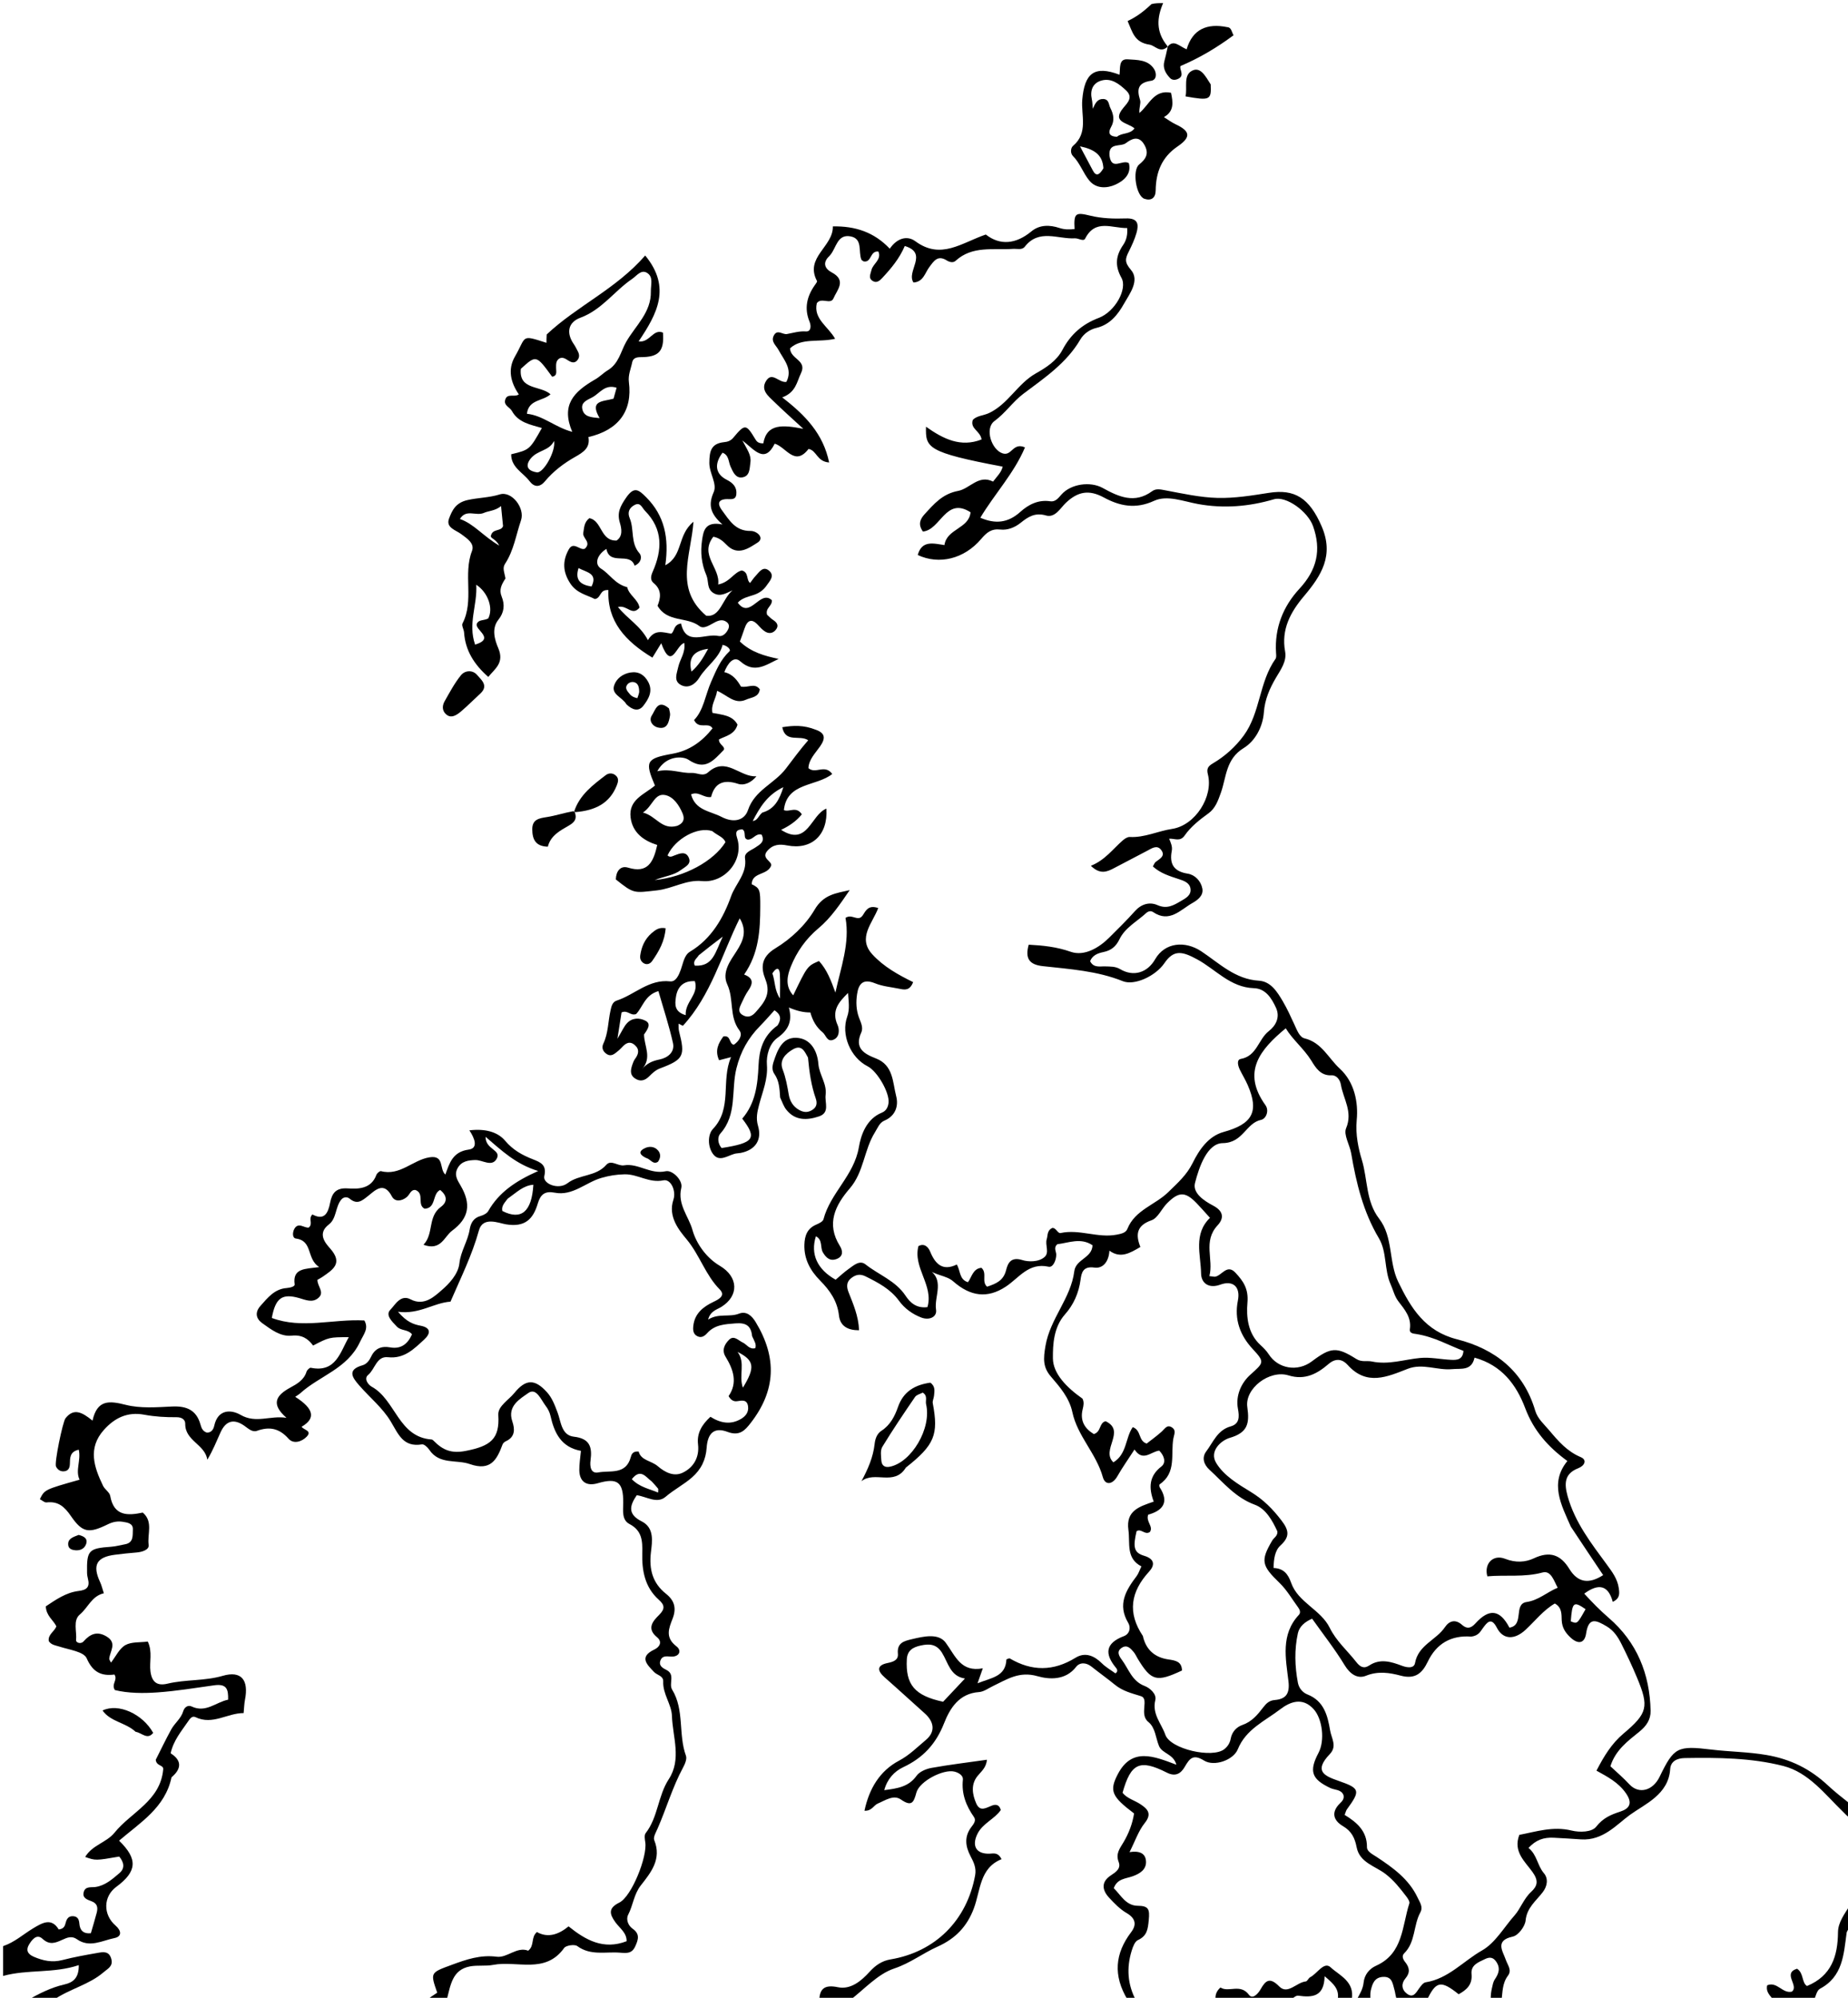 <svg version="1.1" id="Layer_1" xmlns="http://www.w3.org/2000/svg" xmlns:xlink="http://www.w3.org/1999/xlink" x="0px" y="0px"
	 width="100%" viewBox="0 0 592 640" enable-background="new 0 0 592 640" xml:space="preserve">
<path fill="#000000" opacity="1" stroke="none" 
	d="
M262.454,641 
	C262.498,637.144 264.078,635.711 268.401,636.612 
	C272.508,637.468 275.907,634.617 278.568,631.676 
	C280.469,629.574 282.552,628.164 285.266,627.709 
	C299.636,625.301 309.723,615.226 312.382,600.777 
	C312.823,598.38 311.905,596.544 310.908,594.64 
	C309.235,591.445 308.856,588.338 311.188,585.273 
	C311.896,584.341 312.798,583.231 312.014,582.109 
	C309.478,578.478 307.977,574.67 308.461,570.101 
	C308.594,568.838 307.19,567.896 305.747,567.544 
	C302.195,566.675 294.539,570.632 293.558,574.273 
	C292.708,577.427 292.071,578.888 288.589,576.478 
	C286.252,574.86 283.59,576.767 281.201,577.775 
	C279.851,578.344 279.311,580.197 276.927,580.087 
	C278.415,573.047 281.805,567.328 287.978,564.056 
	C291.34,562.275 293.835,559.707 296.589,557.413 
	C299.716,554.808 299.298,551.621 296.217,548.872 
	C291.951,545.067 287.757,541.181 283.459,537.415 
	C280.949,535.216 280.819,533.475 284.364,532.75 
	C286.252,532.364 287.821,531.777 287.636,529.793 
	C287.305,526.254 289.609,525.719 292.14,525.117 
	C295.945,524.212 300.666,523.126 302.958,526.253 
	C306.104,530.544 307.781,535.777 314.84,534.456 
	C314.367,535.8 313.895,537.144 313.154,539.252 
	C317.583,537.447 322.173,537.173 322.401,531.596 
	C322.858,531.452 323.277,531.17 323.465,531.281 
	C330.535,535.446 337.456,535.443 344.529,531.077 
	C347.597,529.183 350.488,530.373 352.988,532.853 
	C354.264,534.119 355.89,535.032 357.322,536.079 
	C358.258,535.479 357.857,534.725 357.527,534.328 
	C353.743,529.779 354.147,526.38 360.019,524.152 
	C361.974,523.41 362.271,521.316 361.428,519.907 
	C357.894,514 360.683,509.448 364.127,504.89 
	C364.711,504.117 365.004,503.124 365.64,501.8 
	C360.631,499.207 362.074,494.437 361.482,490.116 
	C360.637,483.942 364.954,482.65 369.594,481.051 
	C367.938,476.619 368.069,472.867 372.036,469.805 
	C373.588,468.607 373.064,466.46 371.366,464.718 
	C368.782,464.982 366.115,468.443 363.439,464.354 
	C361.314,467.64 359.494,470.199 357.951,472.915 
	C356.393,475.657 354.031,475.9 353.286,473.197 
	C351.202,465.642 345.152,460.063 343.521,452.373 
	C342.55,447.796 339.546,444.367 336.621,440.954 
	C334.037,437.939 334.222,435.196 334.922,431.126 
	C336.429,422.369 343.067,415.889 344.142,407.272 
	C344.634,403.321 349.818,403.111 349.987,398.928 
	C346.221,396.386 342.39,398.155 338.726,398.591 
	C337.407,399.708 338.377,400.875 338.366,401.965 
	C338.347,403.805 337.3,406.112 335.938,405.807 
	C329.52,404.367 326.474,409.362 322.214,412.176 
	C316.332,416.062 310.856,415.326 305.385,410.514 
	C303.045,408.456 299.484,408.691 296.903,406.31 
	C303.058,409.738 299.152,415.209 299.858,419.572 
	C300.233,421.883 297.712,423.084 295.111,422.075 
	C292.24,420.961 289.783,419.171 288.004,416.733 
	C285.227,412.928 281.306,410.895 277.267,408.887 
	C275.484,408 274.068,408.36 272.664,409.471 
	C271.084,410.722 271.176,412.305 271.838,413.986 
	C273.346,417.819 275.023,421.607 275.196,426.155 
	C271.671,426.186 269.14,424.874 268.757,421.423 
	C268.242,416.791 265.842,413.398 262.748,410.267 
	C259.594,407.076 257.546,403.407 257.683,398.749 
	C257.768,395.88 258.576,393.541 261.478,392.314 
	C262.358,391.941 263.606,391.334 263.797,390.603 
	C265.992,382.186 273.595,376.579 275.126,367.548 
	C275.793,363.614 277.527,358.447 282.532,356.429 
	C283.873,355.889 284.497,354.674 284.646,353.258 
	C284.987,350.027 281.031,343.163 277.946,341.598 
	C272.386,338.778 269.353,331.382 271.399,325.707 
	C272.278,323.272 271.836,320.772 271.668,318.1 
	C268.671,321.051 266.256,323.816 268.338,328.432 
	C268.884,329.644 269.116,332.358 266.818,333.145 
	C264.914,333.797 264.607,331.607 263.535,330.73 
	C261.513,329.076 260.329,326.994 259.593,324.343 
	C257.423,324.362 255.363,323.882 252.717,322.768 
	C253.933,327.262 252.473,330.043 249.023,332.503 
	C246.448,334.339 245.447,338.16 245.676,341.058 
	C246.046,345.732 244.268,349.704 243.18,353.903 
	C242.583,356.205 242.108,358.224 242.826,360.669 
	C244.167,365.234 241.93,368.438 237.271,369.348 
	C236.62,369.475 235.933,369.454 235.298,369.632 
	C232.985,370.279 230.389,372.342 228.432,369.72 
	C226.647,367.327 226.711,363.435 228.368,361.693 
	C234.727,355.008 230.88,346.273 234.191,338.658 
	C232.657,339.058 231.64,339.323 230.362,339.656 
	C228.907,336.469 230.182,334.157 231.724,332.034 
	C234.236,331.552 233.443,334.394 235.075,334.691 
	C236.738,333.568 238.007,331.598 236.879,330.113 
	C233.502,325.671 235.18,320.109 232.988,315.389 
	C231.159,311.451 233.964,307.782 235.932,304.752 
	C238.243,301.196 239.309,298.111 236.963,294.19 
	C231.177,305.86 227.761,318.867 218.757,328.623 
	C218.295,328.396 217.833,328.17 217.371,327.943 
	C217.416,328.751 217.329,329.592 217.526,330.36 
	C219.553,338.249 219.033,339.41 211.478,342.254 
	C209.967,342.823 208.976,343.806 207.916,344.852 
	C206.591,346.158 205.113,346.62 203.431,345.487 
	C201.645,344.284 202.039,342.65 202.591,341.018 
	C202.803,340.393 203.047,339.742 203.436,339.222 
	C204.575,337.699 204.948,336.184 203.361,334.8 
	C201.663,333.318 200.335,334.271 199.117,335.64 
	C198.677,336.135 198.156,336.564 197.64,336.984 
	C196.718,337.734 195.725,338.485 194.496,337.751 
	C193.205,336.98 192.614,335.739 193.278,334.338 
	C194.87,330.976 194.783,327.28 195.566,323.761 
	C195.864,322.421 196.133,321.008 197.576,320.538 
	C203.322,318.664 207.868,313.627 214.682,314.388 
	C216.526,314.594 217.486,312.334 218.117,310.583 
	C218.851,308.546 219.181,305.987 221.02,304.887 
	C227.933,300.755 231.719,294.059 234.21,287.095 
	C235.644,283.086 239.395,279.845 238.663,274.939 
	C238.388,273.091 240.557,272.452 241.924,271.538 
	C243.384,270.561 245.205,269.661 243.955,267.366 
	C242.022,266.906 241.328,268.983 239.569,268.971 
	C237.823,268.697 239.24,266.557 237.825,265.686 
	C236.204,265.783 235.397,266.192 236.123,268.417 
	C238.443,275.521 232.211,282.983 224.872,282.257 
	C219.822,281.758 215.422,284.69 210.469,285.237 
	C203.089,286.052 203.132,286.441 197.281,281.73 
	C197.332,279.175 198.714,277.194 201.21,277.959 
	C207.425,279.862 209.313,276.306 210.545,270.691 
	C206.414,269.403 202.643,266.911 202.01,261.887 
	C201.282,256.118 206.536,254.451 209.806,251.654 
	C206.511,243.912 206.962,242.99 215.426,241.467 
	C220.829,240.494 224.869,237.597 228.258,233.333 
	C226.978,231.133 223.888,233.865 222.341,230.673 
	C225.407,227.543 225.931,222.691 227.809,218.42 
	C229.433,214.728 230.764,211.388 233.713,208.612 
	C234.168,208.184 233.096,206.873 231.485,206.583 
	C230.369,210.952 226.303,213.329 224.017,217.11 
	C222.811,219.105 220.537,220.765 218.09,219.414 
	C215.723,218.107 216.805,215.819 217.286,213.621 
	C217.813,211.214 219.648,209.075 219.207,205.991 
	C216.571,206.592 215.186,215.146 211.825,206.072 
	C210.645,207.991 209.866,209.258 208.993,210.676 
	C200.269,205.383 194.484,199.029 194.898,189.033 
	C191.978,188.811 192.689,191.552 190.57,191.909 
	C188.057,190.618 184.799,190.09 182.73,186.974 
	C180.275,183.276 180.117,179.723 182.216,175.991 
	C183.732,173.295 185.787,176.476 187.356,175.779 
	C189.579,173.704 186.536,172.452 186.853,170.705 
	C187.149,169.081 187.055,167.355 188.787,166.002 
	C192.912,166.753 192.3,173.402 197.532,173.158 
	C199.57,171.789 199.14,169.36 198.579,167.492 
	C197.596,164.219 198.704,162.169 200.557,159.462 
	C203.167,155.649 204.609,156.908 207.007,159.303 
	C212.896,165.186 214.362,172.389 213.131,181.08 
	C218.909,178.031 216.867,171.446 222.154,167.152 
	C221.344,178.125 215.972,188.509 226.218,197.246 
	C230.758,197.89 231.361,191.871 234.665,189.131 
	C232.68,189.956 230.797,191.32 228.597,190.01 
	C226.333,188.662 227.09,186.153 226.285,184.281 
	C224.704,180.604 224.334,176.912 224.901,173.064 
	C225.349,170.026 225.862,166.921 231.444,168.015 
	C227.411,164.481 226.876,161.664 228.631,157.654 
	C229.811,154.956 227.215,151.657 227.235,148.279 
	C227.259,144.487 227.821,142.082 231.956,141.653 
	C233.112,141.534 234.066,141.239 234.94,140.19 
	C238.649,135.735 239.016,135.804 241.944,140.666 
	C242.388,141.403 242.847,142.061 244.524,142.039 
	C245.622,135.602 250.83,136.119 257.335,137.374 
	C253.28,133.63 250.581,131.245 248.011,128.729 
	C246.147,126.903 243.554,124.97 245.438,121.993 
	C247.371,118.938 249.503,122.704 251.91,122.342 
	C254.034,118.24 251.095,115.282 249.385,112.082 
	C248.626,110.663 246.951,109.518 247.819,107.631 
	C248.902,105.275 250.69,107.259 252.078,107.012 
	C254.107,106.651 255.98,106.028 258.173,106.179 
	C259.82,106.293 259.899,104.43 259.34,103.075 
	C257.575,98.794 258.473,94.941 261.052,91.306 
	C261.338,90.903 261.848,90.264 261.718,90.018 
	C257.702,82.422 266.98,79.041 266.797,72.525 
	C273.988,72.396 279.996,74.355 285.034,79.675 
	C287.269,76.383 290.53,75.297 293.224,77.281 
	C301.406,83.307 307.963,77.815 315.801,75.13 
	C320.318,78.677 325.398,78.27 330.413,74.123 
	C333.065,71.929 336.307,72.025 339.363,73.029 
	C341.047,73.582 342.592,73.56 344.238,73.376 
	C343.948,68.166 344.575,67.953 349.347,69.111 
	C352.974,69.991 356.876,70.113 360.634,69.976 
	C364.562,69.833 364.873,71.831 364.062,74.655 
	C363.471,76.713 362.548,78.697 361.589,80.622 
	C360.508,82.79 360.132,83.955 362.279,86.443 
	C365.209,89.839 361.873,94.103 360.032,97.363 
	C358.14,100.713 355.615,104.01 351.26,105.038 
	C349.158,105.534 347.199,106.854 346.078,108.766 
	C341.642,116.336 334.628,121.046 327.827,126.154 
	C324.501,128.651 322.115,132.285 318.579,134.879 
	C315.318,137.273 317.657,144.209 321.277,145.27 
	C324.17,146.118 324.48,141.636 328.348,143.328 
	C324.852,151.629 318.594,158.252 314.043,165.861 
	C318.84,167.936 322.908,167.545 326.859,163.985 
	C329.418,161.678 332.59,160.001 336.432,160.589 
	C338.086,160.842 338.99,159.602 340.045,158.412 
	C343.052,155.018 349.246,154.115 353.243,156.324 
	C358.368,159.156 363.466,161.461 369.057,157.376 
	C370.359,156.424 371.767,156.788 373.324,157.079 
	C378.862,158.113 384.445,159.371 390.036,159.51 
	C395.497,159.647 401.025,158.747 406.458,157.89 
	C414.727,156.584 419.433,159.496 423.37,168.569 
	C427.429,177.922 423.296,184.381 417.7,191.012 
	C413.451,196.046 410.368,201.612 411.684,208.735 
	C412.257,211.837 410.292,214.504 408.784,217.058 
	C406.724,220.547 405.178,224.083 404.872,228.232 
	C404.524,232.955 402.023,237.438 398.409,239.644 
	C392.655,243.156 392.879,248.945 391.117,253.919 
	C390.19,256.537 389.302,258.985 387.141,260.55 
	C384.283,262.621 381.504,264.786 379.51,267.647 
	C378.037,269.761 376.296,268.57 374.536,268.68 
	C375.067,270.01 375.632,271.203 375.374,272.567 
	C374.582,276.745 375.95,279.166 380.489,279.884 
	C382.796,280.249 384.68,282.2 385.161,284.615 
	C385.622,286.926 383.611,288.366 381.981,289.288 
	C378.139,291.462 374.641,295.748 369.411,292.2 
	C368.629,291.67 367.785,291.935 367.124,292.543 
	C364.195,295.232 360.414,297.189 358.635,300.868 
	C357.477,303.261 355.941,304.479 353.497,304.994 
	C351.706,305.372 349.989,305.976 349.216,307.914 
	C350.312,310.142 352.328,309.53 354.064,309.594 
	C355.715,309.655 357.275,309.548 358.861,310.486 
	C363.104,312.995 367.545,311.642 370.038,307.314 
	C373.203,301.821 379.687,301.353 384.809,304.746 
	C390.52,308.529 395.656,313.728 403.295,314.177 
	C407.068,314.399 409.141,317.718 410.924,320.736 
	C412.359,323.165 413.519,325.763 414.707,328.329 
	C415.491,330.021 416.306,332.264 417.896,332.643 
	C423.422,333.959 425.549,339.007 429.175,342.322 
	C433.915,346.658 435.168,353.16 434.618,358.852 
	C434.174,363.455 435.193,368.058 436.257,371.549 
	C438.154,377.771 437.511,384.848 441.786,390.39 
	C446.354,396.31 444.791,404.163 447.901,410.607 
	C451.975,419.051 456.509,426.461 466.746,429.051 
	C478.883,432.123 488.059,439.22 491.806,451.933 
	C492.561,454.496 494.613,456.23 496.32,458.258 
	C499.263,461.754 502.013,464.953 506.392,466.804 
	C508.462,467.678 507.684,469.536 505.597,470.351 
	C501.159,472.083 501.045,475.216 502.181,479.305 
	C504.527,487.744 509.759,494.426 514.778,501.272 
	C516.458,503.563 518.144,505.795 518.565,508.756 
	C518.814,510.511 518.985,512.049 516.645,513.161 
	C515.174,507.695 512.004,507.217 507.504,510.535 
	C510.009,513.26 512.523,515.856 515.382,518.321 
	C524.377,526.074 528.519,536.277 528.762,548.069 
	C528.82,550.88 527.412,552.95 525.14,554.78 
	C521.429,557.77 517.48,560.704 515.888,565.836 
	C517.954,567.743 520.056,569.583 521.969,571.627 
	C525.049,574.919 529.507,573.626 531.645,569.215 
	C536.269,559.675 537.341,559.178 548.282,560.493 
	C554.117,561.193 559.964,561.215 565.848,562.217 
	C573.657,563.548 579.943,566.722 585.548,571.951 
	C587.731,573.987 590.088,575.837 592.683,577.886 
	C593,579.389 593,580.778 592.713,582.411 
	C591.762,581.916 591.14,581.134 590.427,580.444 
	C584.587,574.784 579.397,567.805 571.235,565.728 
	C560.979,563.118 550.303,563.031 539.703,563.206 
	C537.171,563.249 535.194,564.269 535.036,566.737 
	C534.517,574.874 526.978,577.917 522.192,581.371 
	C517.959,584.426 513.547,589.746 506.449,589.256 
	C503.651,589.062 500.621,588.872 497.72,588.728 
	C494.505,588.569 492.03,589.417 489.65,591.997 
	C492.393,594.185 492.474,597.623 494.576,600.084 
	C496.077,601.843 495.665,604.255 494.241,606.132 
	C492.086,608.971 489.126,611.087 488.717,615.258 
	C488.532,617.153 486.361,620.019 484.649,620.387 
	C478.762,621.649 481.42,625.034 482.378,627.835 
	C482.967,629.555 484.409,631.137 483.073,632.911 
	C481.221,635.37 481.351,638.221 481,641 
	C479.933,641 478.867,641 477.557,640.657 
	C477.516,639.183 477.671,638.042 477.934,636.926 
	C478.159,635.976 478.314,634.924 478.838,634.145 
	C480.143,632.207 480.776,630.449 479.192,628.273 
	C478.105,626.781 476.837,627.053 475.697,627.609 
	C473.67,628.598 471.121,629.444 471.402,632.396 
	C471.728,635.823 469.793,637.48 467.277,638.87 
	C461.531,634.262 459.967,634.617 457,641 
	C453.969,641 450.939,641 447.512,640.691 
	C446.996,639.428 447.006,638.434 446.728,637.529 
	C446.135,635.591 446.08,633.114 442.998,633.311 
	C440.255,633.486 439.626,635.571 439.126,637.649 
	C438.869,638.714 439.029,639.88 439,641 
	C437.611,641 436.222,641 434.557,640.68 
	C435.589,638.832 436.599,637.262 436.831,635.103 
	C437.092,632.682 438.571,630.739 440.835,629.724 
	C449.555,625.817 449.117,617.036 451.478,609.769 
	C451.666,609.188 451.002,608.19 450.515,607.554 
	C448.509,604.936 446.549,602.404 443.805,600.304 
	C440.513,597.786 435.542,596.697 434.594,591.782 
	C434.024,588.829 432.981,586.641 430.239,585.029 
	C427.144,583.209 426.313,580.581 429.27,577.694 
	C429.988,576.993 430.689,576.251 430.374,575.041 
	C429.605,573.204 427.615,573.484 426.18,572.808 
	C420.152,569.969 419.264,567.425 422.391,561.516 
	C424.471,557.585 423.645,550.617 420.797,547.509 
	C417.199,543.583 413.226,545.2 410.115,547.583 
	C405.194,551.352 399.121,553.957 396.517,560.398 
	C395.116,563.863 388.962,566.042 385.686,563.993 
	C382.249,561.845 381.1,563.306 379.557,565.973 
	C378.319,568.115 376.626,569.307 373.773,567.862 
	C365.106,563.472 362.267,564.833 359.6,574.337 
	C361.089,576.188 363.463,576.736 365.359,578.009 
	C367.544,579.476 369.157,580.977 366.723,584.01 
	C364.703,586.528 363.632,589.809 361.845,593.336 
	C364.726,592.884 366.896,593.509 367.111,596.16 
	C367.337,598.937 365.081,600.266 362.877,601.06 
	C360.601,601.88 357.898,601.8 356.793,604.893 
	C359.102,607.154 360.67,610.498 364.488,610.527 
	C367.967,610.554 368.34,611.648 368,615.105 
	C367.701,618.153 367.457,620.148 364.511,621.531 
	C363.54,621.987 362.934,623.634 362.552,624.859 
	C360.819,630.413 361.179,635.83 364,641 
	C363.25,641 362.5,641 361.234,640.652 
	C356.498,632.827 357.193,625.789 362.362,618.979 
	C364.147,616.627 363.838,614.552 360.908,612.857 
	C358.79,611.632 356.984,609.755 355.294,607.932 
	C353.016,605.475 352.712,602.863 355.857,600.796 
	C357.487,599.724 359.173,598.593 358.361,596.494 
	C357.333,593.837 358.702,592.212 359.917,590.165 
	C361.596,587.336 362.791,584.208 363.295,580.95 
	C356.131,575.535 355.275,573.731 358.105,568.331 
	C362.63,559.699 369.638,562.619 376.849,565.34 
	C375.882,561.789 372.309,561.844 371.272,559.315 
	C370.207,556.717 370.125,553.457 367.876,551.645 
	C364.808,549.175 368.263,544.229 365.478,543.367 
	C362.479,542.438 359.637,541.747 357.167,539.724 
	C354.724,537.724 352.142,535.894 349.672,533.924 
	C347.948,532.549 345.907,532.468 344.718,534.003 
	C341.3,538.415 336.044,538.031 332.324,536.969 
	C326.498,535.306 322.617,537.985 318.161,540.104 
	C316.666,540.815 315.179,541.958 313.63,542.065 
	C307.211,542.506 304.303,547.294 302.422,552.076 
	C299.812,558.71 295.679,563.155 289.344,566.131 
	C286.458,567.487 284.222,569.938 283.264,573.491 
	C287.478,572.943 291.081,572.433 293.604,568.893 
	C294.547,567.57 296.643,566.675 298.354,566.366 
	C304.141,565.32 309.991,564.624 316.156,563.745 
	C315.919,566.394 314.283,567.512 313.088,569.029 
	C310.979,571.707 311.461,574.857 312.746,577.771 
	C313.977,580.565 315.939,579.108 317.784,578.421 
	C318.941,577.99 320.109,578.037 320.601,579.848 
	C318.62,582.757 314.796,584.085 313.115,587.505 
	C311.212,591.377 312.743,593.981 317.002,593.834 
	C318.277,593.79 319.693,593.294 320.839,595.603 
	C313.78,598.43 314.138,605.6 311.946,611.42 
	C309.775,617.183 306.064,621.061 300.31,623.635 
	C295.621,625.733 291.618,628.898 286.447,630.625 
	C281.076,632.42 276.771,637.408 272,641 
	C268.969,641 265.939,641 262.454,641 
M261.344,233.784 
	C264.447,234.883 264.459,236.587 262.71,239.104 
	C261.188,241.295 259.082,243.318 258.976,246.082 
	C261.336,248.106 264.181,244.667 266.608,247.948 
	C261.538,252.008 252.048,250.586 251.117,259.523 
	C252.862,260.286 255.059,258.128 256.867,260.876 
	C255.131,263.027 252.906,264.578 250.222,265.846 
	C258.791,271.356 259.728,260.973 264.73,259.054 
	C265.292,267.521 259.988,272.362 252.167,270.838 
	C249.74,270.365 247.67,270.464 245.839,272.54 
	C243.723,274.941 247.265,275.825 247.059,277.258 
	C245.876,280.524 240.9,279.293 240.807,283.272 
	C243.446,284.525 243.571,285.109 243.548,290.475 
	C243.515,297.96 243.136,305.341 238.384,312.202 
	C241.627,313.415 241.125,315.278 239.66,317.4 
	C238.815,318.624 238.178,320.004 237.551,321.363 
	C236.926,322.718 236.113,324.198 238.025,325.248 
	C239.603,326.113 240.911,325.564 242.018,324.315 
	C244.69,321.298 247.117,318.54 245.199,313.758 
	C243.758,310.164 243.636,306.672 248.415,303.78 
	C253.344,300.797 258.072,296.361 260.953,291.43 
	C263.809,286.54 267.776,286.17 272.201,285.154 
	C269.195,289.545 266.218,294.013 262.267,297.315 
	C258.13,300.772 255.235,304.929 253.342,309.638 
	C252.284,312.269 251.321,315.835 254.104,318.861 
	C258.625,309.481 258.625,309.481 262.358,307.866 
	C264.961,310.685 266.234,314.189 267.621,317.98 
	C269.363,309.879 272.302,302.121 270.858,294.049 
	C272.997,292.584 274.871,295.515 276.405,293.194 
	C277.324,291.803 278.126,289.775 281.331,290.901 
	C279.57,295.674 274.615,300.424 279.424,305.707 
	C283.052,309.692 287.793,312.308 292.516,314.628 
	C291.429,317.471 289.737,317.092 288.09,316.754 
	C285.488,316.219 282.752,315.994 280.327,315.01 
	C276.5,313.458 275.058,315.084 274.553,318.524 
	C274.187,321.017 274.262,323.462 275.141,325.907 
	C275.691,327.435 276.639,329.134 275.911,330.744 
	C273.623,335.802 276.779,337.594 280.634,339.089 
	C286.213,341.253 285.948,346.768 287.094,351.193 
	C287.881,354.232 286.92,357.474 283.315,359 
	C281.721,359.674 281.187,361.305 280.296,362.725 
	C276.763,368.355 276.757,375.455 272.233,380.705 
	C267.611,386.069 264.564,392.003 269.054,399.156 
	C269.964,400.607 270.238,402.474 268.039,403.314 
	C265.921,404.123 264.648,402.98 263.601,401.194 
	C262.685,399.632 263.617,397.197 261.371,396.052 
	C259.541,401.81 261.844,406.698 267.697,409.964 
	C269.087,408.799 270.408,407.534 271.887,406.495 
	C273.488,405.371 275.376,403.565 277.278,405.068 
	C281.526,408.426 286.904,410.283 290.096,415.1 
	C291.513,417.238 293.53,419.207 297.103,418.742 
	C299.152,411.788 292.419,406.138 294.21,399.209 
	C296.056,398.164 297.361,399.456 297.981,400.975 
	C299.645,405.049 302.039,407.274 306.501,405.095 
	C307.752,407.171 307.233,409.874 310.079,410.768 
	C311.304,409.137 311.653,406.401 314.394,406.148 
	C316.352,407.84 314.314,410.589 316.213,412.2 
	C319.065,411.25 321.441,410.289 322.291,406.93 
	C322.858,404.685 323.789,402.493 327.583,403.697 
	C329.253,404.226 332.664,404.42 334.617,402.692 
	C336.265,401.234 334.72,398.859 335.32,396.959 
	C335.704,395.744 335.349,394.215 337.093,393.391 
	C338.274,393.234 338.858,395.207 339.726,395.015 
	C345.795,393.673 351.7,396.704 357.721,395.533 
	C359.041,395.276 360.638,394.987 361.138,393.721 
	C363.552,387.61 370.063,386.021 374.281,381.875 
	C377.25,378.957 380.142,376.456 382.051,372.591 
	C384.171,368.299 387.123,363.967 391.975,362.633 
	C401.154,360.108 403.442,356.199 399.7,347.605 
	C398.972,345.933 398.009,344.365 397.199,342.727 
	C396.588,341.489 396.049,339.491 397.482,339.235 
	C402.656,338.312 403.092,332.938 406.446,330.334 
	C408.716,328.573 410.148,325.867 408.753,322.833 
	C407.345,319.77 405.424,316.684 401.678,316.569 
	C394.125,316.337 389.435,310.55 383.51,307.34 
	C378.821,304.799 376.06,304.088 373.028,308.534 
	C370.168,312.729 363.405,315.82 359.694,314.327 
	C351.454,311.013 342.707,310.47 334.057,309.51 
	C329.807,309.037 328.287,307.144 329.544,302.639 
	C334.111,302.88 338.489,303.323 342.995,304.907 
	C347.454,306.474 352.212,303.481 355.297,300.408 
	C358.074,297.642 360.94,294.831 363.583,291.873 
	C365.619,289.594 368.269,288.845 370.809,289.968 
	C373.821,291.299 375.976,290.021 378.25,288.684 
	C379.794,287.775 381.726,286.819 381.354,284.61 
	C381.043,282.761 379.244,282.159 377.645,281.633 
	C374.702,280.665 371.726,279.785 369.318,277.566 
	C369.69,276.945 369.847,276.417 370.2,276.14 
	C371.486,275.13 373.473,274.246 371.97,272.28 
	C370.638,270.535 368.948,271.794 367.485,272.556 
	C363.945,274.4 360.409,276.254 356.877,278.114 
	C354.661,279.281 352.461,280.275 349.458,277.363 
	C354.016,275.535 356.502,271.97 359.716,269.188 
	C360.321,268.664 361.202,268.092 361.924,268.132 
	C366.654,268.39 370.903,266.234 375.458,265.548 
	C382.915,264.427 388.755,255.15 386.939,248.061 
	C386.476,246.256 386.973,245.474 388.565,244.539 
	C392.437,242.263 395.824,239.193 398.436,235.622 
	C403.776,228.321 403.327,218.497 408.604,211.07 
	C408.933,210.608 408.817,209.768 408.775,209.113 
	C408.269,201.167 411.041,194.253 416.284,188.591 
	C421.83,182.601 423.367,176.259 420.637,168.57 
	C418.953,163.828 412.003,158.802 408.12,159.942 
	C400.136,162.287 392.067,162.973 383.786,161.47 
	C379.121,160.624 373.903,158.511 369.713,160.442 
	C363.698,163.213 358.621,162.082 353.577,159.355 
	C348.859,156.805 345.307,157.444 341.48,161.054 
	C339.694,162.737 338.022,165.982 335.086,165.136 
	C331.578,164.125 329.375,165.549 326.977,167.475 
	C325.103,168.981 322.791,169.909 320.471,169.646 
	C317.567,169.317 316.08,170.587 314.314,172.663 
	C308.853,179.084 300.846,181.004 293.998,177.802 
	C295.314,172.997 298.997,174.088 302.552,174.622 
	C303.262,169.368 310.42,169.389 310.91,164.113 
	C302.95,158.993 301.341,169.764 295.66,170.284 
	C294.031,168.028 294.734,166.321 296.211,164.712 
	C299.221,161.433 301.895,158.211 306.954,157.258 
	C310.69,156.555 313.494,151.924 318.124,154.284 
	C319.399,152.602 320.765,151.358 321.211,149.493 
	C296.761,144.884 296.508,143.397 296.639,136.702 
	C302.153,140.608 307.745,143.417 314.444,140.784 
	C314.044,137.998 310.688,137.402 311.636,134.506 
	C312.955,133.14 315.107,133.145 316.845,132.319 
	C323.009,129.392 325.979,122.925 331.814,119.628 
	C335.068,117.79 338.477,115.633 340.339,112.104 
	C342.945,107.165 346.663,103.856 351.998,101.835 
	C357.178,99.873 361.249,92.6 359.254,89.006 
	C357.046,85.03 357.45,81.887 359.849,78.397 
	C360.855,76.934 361.265,75.085 361.084,73.055 
	C356.296,73.169 350.888,70.005 347.62,76.452 
	C347.106,77.465 345.436,76.281 344.333,76.347 
	C338.905,76.67 332.845,73.199 328.288,79.033 
	C327.387,80.186 325.809,79.64 324.496,79.731 
	C318.204,80.166 311.501,78.625 306.114,83.563 
	C305.317,84.293 304.116,83.951 303.273,83.423 
	C300.376,81.608 299.159,83.625 297.692,85.578 
	C296.31,87.417 295.815,90.305 292.636,90.505 
	C290.191,86.928 297.567,81.154 289.841,78.806 
	C288.125,82.838 285.48,85.986 282.669,89.003 
	C281.868,89.863 280.9,90.781 279.633,90.049 
	C278.065,89.145 278.872,87.811 279.166,86.517 
	C279.629,84.476 282.494,83.208 281.394,80.588 
	C278.603,80.259 279.284,84.275 276.633,83.732 
	C276.421,83.562 276.04,83.41 275.933,83.147 
	C274.891,80.579 276.48,76.45 272.421,75.72 
	C268.208,74.962 267.919,79.393 266.004,81.649 
	C265.896,81.776 265.803,81.919 265.682,82.031 
	C263.401,84.143 264.209,86.093 266.439,87.265 
	C271.319,89.831 268.116,92.942 266.992,95.597 
	C266.102,97.701 263.072,95.145 261.662,97.126 
	C260.519,102.157 265.291,104.561 267.526,108.533 
	C262.167,109.763 256.821,108.137 253.081,111.593 
	C253.234,115.14 258.622,115.355 256.587,119.569 
	C255.246,122.349 254.973,125.684 250.579,127.312 
	C257.975,133.005 263.727,138.972 265.61,148.158 
	C261.636,147.873 261.669,144.286 259.016,143.823 
	C254.572,149.586 251.836,143.213 248.177,142.134 
	C244.917,148.704 241.7,144.099 237.809,141.091 
	C239.344,144.034 240.72,145.756 240.391,148.133 
	C240.115,150.122 240.251,152.52 237.808,152.928 
	C235.657,153.288 234.811,151.177 234.046,149.516 
	C233.319,147.938 233.556,145.814 231.456,145.025 
	C228.727,148.661 229.135,151.863 232.866,153.732 
	C234.952,154.777 236.114,156.213 235.881,158.352 
	C235.649,160.476 233.795,159.758 232.337,159.916 
	C229.666,160.206 230.089,161.872 231.264,163.451 
	C233.615,166.61 235.551,170.165 240.465,170.095 
	C242.473,170.067 245.063,172.341 242.649,173.848 
	C240.075,175.456 236.386,178.309 232.804,174.585 
	C231.688,173.424 230.413,172.28 228.508,171.947 
	C223.948,177.842 230.813,181.88 230.062,187.241 
	C233.851,186.518 235.137,183.272 237.636,182.757 
	C239.965,183.35 238.963,185.743 240.291,186.763 
	C240.957,185.893 241.409,185.187 241.975,184.589 
	C243.188,183.307 244.433,181.15 246.416,182.87 
	C248.288,184.495 246.5,186.235 245.514,187.662 
	C244.567,189.033 243.256,189.972 241.571,190.552 
	C239.765,191.174 237.727,191.52 236.343,193.076 
	C240.341,198.562 243.444,188.712 247.269,192.291 
	C247.4,194.197 245.095,194.77 245.729,196.937 
	C246.194,197.346 246.859,198.093 247.67,198.611 
	C249.05,199.492 249.584,200.556 248.435,201.869 
	C247.418,203.032 246.085,203.056 244.841,202.149 
	C244.177,201.664 243.575,201.07 243.031,200.45 
	C240.9,198.02 239.449,198.506 238.475,201.432 
	C237.967,202.957 237.397,204.462 237.017,205.521 
	C240.623,208.957 244.941,210.143 249.431,211.082 
	C245.272,213.049 241.698,215.885 237.133,211.85 
	C235.013,209.977 233.076,212.596 232.028,215.326 
	C234.809,215.964 236.286,218.07 237.36,219.946 
	C239.639,220.438 241.729,218.6 243.403,220.827 
	C243.043,223.434 240.678,223.372 238.987,224.143 
	C235.348,225.801 232.935,222.662 229.719,221.315 
	C229.372,223.899 227.675,225.745 228.231,228.382 
	C231.3,229.006 234.623,229.075 236.259,232.14 
	C235.352,235.371 232.402,235.778 230.308,236.889 
	C230.263,238.584 232.38,239.079 231.872,240.233 
	C228.511,243.674 225.923,247.038 220.523,243.376 
	C218.849,242.24 213.411,241.854 210.557,247.066 
	C214.884,246.123 218.092,247.788 221.584,247.61 
	C223.337,247.521 225.196,248.899 226.846,247.413 
	C232.632,242.199 237.037,249.106 242.327,248.679 
	C240.643,250.771 238.307,251.725 236.485,251.122 
	C231.795,249.571 228.921,250.826 227.796,255.33 
	C225.346,255.679 223.808,253.369 221.384,254.485 
	C222.722,259.654 227.525,259.808 231.181,261.716 
	C234.987,263.703 238.485,262.874 239.609,259.527 
	C241.76,253.126 248.047,251.062 251.694,246.306 
	C254.055,243.227 256.324,240.101 258.906,237.149 
	C256.173,235.298 251.632,238.147 250.596,232.967 
	C254.169,232.396 257.4,232.221 261.344,233.784 
M503.217,489.085 
	C500.134,482.086 496.328,475.129 502.099,468.045 
	C495.823,463.468 491.274,458.224 488.607,451.148 
	C485.75,443.567 481.09,437.361 472.364,434.93 
	C471.408,439.249 468.071,438.336 465.17,438.614 
	C460.423,439.069 455.762,436.641 450.944,438.516 
	C444.424,441.053 437.846,444.094 431.732,437.278 
	C430.272,435.65 428.148,434.776 425.611,436.955 
	C422.052,440.013 418.122,442.269 412.77,440.614 
	C406.698,438.737 398.715,444.782 399.572,450.771 
	C400.33,456.058 399.669,458.954 393.956,460.628 
	C391.141,461.453 387.36,464.869 389.557,468.591 
	C391.997,472.727 396.687,475.501 400.634,477.912 
	C404.805,480.459 407.72,483.428 410.552,487.138 
	C412.936,490.263 413.264,492.309 410.162,495.13 
	C408.426,496.708 408.017,499.466 407.992,502.317 
	C411.182,502.44 412.617,504.221 413.602,507.033 
	C415.828,513.393 423.093,515.606 425.992,521.51 
	C428.069,525.738 431.64,528.808 434.478,532.446 
	C435.712,534.029 436.913,534.687 438.665,533.527 
	C442.174,531.201 445.755,532.38 449.106,533.635 
	C451.018,534.351 452.996,534.457 453.298,532.77 
	C454.333,526.993 460.064,525.428 462.857,521.299 
	C464.277,519.199 466.228,518.638 468.359,520.534 
	C469.938,521.938 471.229,521.634 472.613,520.1 
	C477.059,515.175 480.489,515.602 483.541,521.427 
	C488.413,520.655 484.717,513.851 489.029,513.22 
	C492.894,512.655 495.545,510.059 499.004,508.639 
	C497.809,506.478 496.881,503.008 494.137,503.756 
	C488.254,505.362 482.347,504.457 476.465,504.987 
	C475.349,501.023 478.228,497.819 482.19,499.382 
	C485.495,500.685 488.638,500.506 491.351,499.224 
	C496.475,496.802 499.94,498.061 502.729,502.606 
	C505.442,507.027 508.99,507.546 513.566,504.595 
	C510.227,499.616 506.912,494.672 503.217,489.085 
M471.327,524.298 
	C464.891,523.801 460.162,526.514 457.376,532.335 
	C455.614,536.017 453.369,538.043 448.716,536.805 
	C445.191,535.868 441.483,535.267 437.589,536.837 
	C434.912,537.915 432.515,536.36 430.756,533.462 
	C427.621,528.295 423.848,523.515 420.332,518.559 
	C417.939,519.594 416.236,521.094 415.766,523.24 
	C414.621,528.476 414.785,533.799 415.769,539.055 
	C416.082,540.728 417.213,542.189 418.819,542.821 
	C424.128,544.911 425.289,549.538 426.105,554.381 
	C426.526,556.878 428.41,559.404 426.019,561.91 
	C420.81,567.368 424.176,568.904 428.795,570.509 
	C435.671,572.899 435.904,573.591 431.467,579.652 
	C431.191,580.029 431.099,580.54 430.754,581.413 
	C434.591,583.766 437.955,586.544 437.901,591.753 
	C437.886,593.167 439.675,594.007 440.948,594.846 
	C446.23,598.326 451.357,601.984 454.155,607.971 
	C454.85,609.458 455.951,610.901 454.996,612.657 
	C452.733,616.818 453.494,622.158 449.803,625.784 
	C448.96,626.613 449.483,627.733 450.114,628.521 
	C451.554,630.315 451.825,631.918 450.188,633.852 
	C448.828,635.46 448.991,637.413 450.719,638.703 
	C452.721,640.197 453.588,638.416 454.581,637.035 
	C455.148,636.247 455.905,635.171 456.706,635.045 
	C463.979,633.895 468.763,628.246 474.745,624.852 
	C479.034,622.418 481.802,617.409 485.208,613.579 
	C487.049,611.51 488.123,608.255 490.464,606.101 
	C492.573,604.16 492.909,602.488 490.943,599.727 
	C488.562,596.383 484.636,593.207 486.712,587.81 
	C492.077,586.787 497.508,584.976 503.396,586.415 
	C506.086,587.073 509.945,586.963 511.326,585.204 
	C513.507,582.425 515.96,581.362 519.014,580.371 
	C522.016,579.396 523.126,577.68 520.788,574.375 
	C518.39,570.987 514.999,569.222 511.425,567.237 
	C513.829,562.591 516.284,558.557 520.081,555.359 
	C527.818,548.842 528.293,546.764 524.434,537.495 
	C522.899,533.81 521.2,530.185 519.406,526.618 
	C518.293,524.403 516.973,522.357 514.656,520.991 
	C511.393,519.067 508.922,517.872 508.113,523.262 
	C507.61,526.609 505.483,526.779 503.146,524.625 
	C501.53,523.135 500.392,521.483 500.287,519.045 
	C500.209,517.232 500.43,514.968 498.079,513.692 
	C494.408,515.84 491.81,519.225 488.753,522.076 
	C485.155,525.431 481.488,525.293 479.526,521.475 
	C477.711,517.941 476.389,519.714 474.978,521.658 
	C474.199,522.731 473.617,523.987 471.327,524.298 
M346.771,448.064 
	C347.343,449.186 347.118,450.289 346.83,451.456 
	C345.904,455.203 347.543,457.698 350.404,459.41 
	C352.819,458.707 352.045,455.795 354.187,455.3 
	C360.828,458.478 352.522,464.513 356.668,468.466 
	C361.028,465.856 360.505,460.547 362.87,457.199 
	C365.699,458.217 364.567,461.59 367.334,462.454 
	C368.877,461.238 370.627,460.004 372.194,458.572 
	C373.174,457.677 373.879,456.251 375.449,457.298 
	C376.86,458.238 376.125,459.475 375.883,460.829 
	C374.975,465.904 376.972,471.8 371.476,475.521 
	C371.33,475.619 371.355,476.234 371.509,476.471 
	C374.764,481.471 372.225,484.013 367.811,485.238 
	C367.023,487.524 369.537,488.953 368.39,490.753 
	C366.804,491.907 365.566,489.541 364.098,490.534 
	C362.911,495.584 363.207,497.409 366.481,498.387 
	C370.091,499.466 369.89,501.533 368.104,503.48 
	C362.177,509.943 361.125,516.661 366.108,524.079 
	C366.194,524.207 366.181,524.401 366.223,524.562 
	C367.311,528.73 370.124,531 374.27,531.608 
	C376.523,531.938 378.591,532.248 378.645,535.157 
	C370.474,538.987 368.805,538.535 364.459,531.373 
	C364.028,530.662 363.699,529.868 363.171,529.241 
	C362.197,528.086 361.073,526.783 359.394,527.851 
	C357.616,528.983 358.399,530.418 359.356,531.695 
	C361.579,534.66 362.586,538.555 366.663,540.103 
	C368.417,540.768 370.57,542.712 370.102,544.623 
	C368.998,549.131 372.063,552.145 373.317,555.749 
	C374.913,560.333 388.412,563.405 392.235,560.336 
	C393.337,559.451 394.002,558.344 394.251,556.997 
	C394.657,554.805 396.1,553.27 397.976,552.614 
	C401.034,551.545 402.88,549.308 404.706,546.919 
	C405.627,545.714 406.594,544.762 408.33,544.617 
	C411.973,544.313 413.22,542.551 412.753,538.592 
	C411.892,531.298 410.194,523.659 416.096,517.322 
	C416.731,516.641 416.418,515.715 415.902,515.013 
	C413.935,512.336 412.245,509.363 409.886,507.086 
	C404.178,501.576 403.736,499.99 407.539,493.546 
	C408.108,492.581 409.368,492.013 409.199,490.583 
	C407.594,487.068 405.482,483.33 401.97,482.045 
	C395.769,479.775 391.926,474.953 387.407,470.803 
	C385.639,469.179 384.915,466.952 386.415,464.964 
	C388.653,461.999 389.986,458.147 394.221,456.959 
	C397.083,456.156 397.054,453.914 396.568,451.297 
	C395.773,447.023 397.67,442.98 400.518,440.422 
	C404.881,436.504 405.234,436.402 401.294,432.157 
	C397.271,427.824 395.346,422.701 396.549,416.669 
	C397.428,412.259 395.023,410.041 390.89,411.552 
	C387.252,412.881 384.821,411.1 384.765,407.984 
	C384.654,401.918 382.238,395.346 387.613,390.145 
	C386.029,388.402 384.732,386.902 383.358,385.478 
	C379.712,381.701 377.661,381.665 373.865,385.481 
	C372.109,387.246 370.917,390.216 368.875,390.925 
	C364.036,392.603 363.767,395.568 365.315,399.478 
	C361.968,401.448 358.95,403.262 355.398,400.657 
	C355.213,404.13 353.343,406.477 350.577,406.076 
	C346.902,405.543 346.449,407.791 346.156,409.958 
	C345.579,414.225 343.927,417.958 341.156,421.081 
	C337.518,425.183 337.257,430.742 337.295,435.152 
	C337.336,440.058 341.69,444.487 346.771,448.064 
M453.734,427.364 
	C452.747,427.222 451.439,427.148 451.641,425.817 
	C452.213,422.042 449.967,419.522 447.958,416.883 
	C446.721,415.259 446.316,413.298 445.512,411.515 
	C443.361,406.742 444.357,401.113 441.734,396.703 
	C436.701,388.242 434.472,379.011 432.851,369.501 
	C432.382,366.752 430.338,363.521 431.217,361.442 
	C433.45,356.156 430.312,352.051 429.544,347.463 
	C429.286,345.923 428.147,344.404 426.582,344.484 
	C423.015,344.666 421.462,342.024 420.088,339.798 
	C417.7,335.929 414.134,333.137 411.881,329.421 
	C403.718,336.2 397.685,343.333 405.389,354.057 
	C406.643,355.801 405.594,358.413 403.998,358.748 
	C399.085,359.778 398.279,366.127 391.686,366.208 
	C386.756,366.268 384.132,373.796 382.811,378.993 
	C381.981,382.256 385.834,384.758 388.64,386.234 
	C392.077,388.042 392.085,390.351 390.062,392.527 
	C385.26,397.688 388.847,403.453 387.42,408.809 
	C388.65,408.938 388.984,409.047 389.288,408.992 
	C391.467,408.596 393.074,404.823 395.783,407.734 
	C398.242,410.377 400.001,412.835 399.613,417.287 
	C399.22,421.812 399.712,427.195 403.801,430.907 
	C404.781,431.796 405.742,432.774 406.452,433.879 
	C409.416,438.489 415.676,439.559 420.215,436.146 
	C426.299,431.572 428.166,431.357 434.471,435.347 
	C436.228,436.458 437.897,435.831 439.435,436.157 
	C444.828,437.301 449.782,435.523 454.931,435.036 
	C458.189,434.727 461.538,435.478 464.852,435.631 
	C466.691,435.715 468.608,435.645 468.81,432.756 
	C464.035,430.978 459.614,428.316 453.734,427.364 
M200.921,188.105 
	C201.506,190.714 204.453,192.034 204.863,194.661 
	C202.456,197.51 200.949,193.71 197.965,194.451 
	C201.005,198.273 205.104,200.389 207.559,205.08 
	C209.725,201.37 212.48,202.649 215.046,202.993 
	C216.195,202.136 215.674,200.158 218.168,199.734 
	C219.787,207.151 225.793,202.811 230.154,203.732 
	C231.506,204.018 232.621,202.911 233.255,201.612 
	C233.66,200.781 233.622,199.972 232.887,199.362 
	C231.689,198.368 230.462,198.651 229.164,199.281 
	C227.539,200.069 225.516,201.691 224.068,200.579 
	C220.038,197.483 213.78,199.493 210.641,194.064 
	C211.596,191.71 212.133,189.036 209.406,186.801 
	C208.216,185.827 208.492,184.516 209.091,183.156 
	C212.164,176.184 212.447,169.557 206.627,163.644 
	C205.613,162.613 205.179,160.735 203.226,161.804 
	C201.58,162.705 200.926,164.127 201.726,166.02 
	C203.241,169.608 201.903,173.942 204.861,177.259 
	C205.601,178.089 205.669,180.176 203.298,181.221 
	C201.776,176.631 195.338,181.386 194.254,175.838 
	C191.226,177.749 190.28,180.78 192.604,182.216 
	C195.34,183.906 196.99,187.113 200.921,188.105 
M249.093,328.496 
	C250.208,326.734 250.389,325.127 248.09,323.65 
	C246.553,325.334 245.073,327.062 243.48,328.679 
	C239.695,332.525 237.269,336.807 235.907,342.282 
	C234.184,349.209 236.209,357.096 230.742,363.164 
	C229.799,364.21 229.881,366.346 231.168,367.777 
	C241.562,366.154 242.634,364.691 237.772,358.36 
	C241.986,353.491 242.726,347.527 242.998,341.257 
	C243.199,336.603 244.277,331.971 249.093,328.496 
M302.12,545.166 
	C304.36,542.788 306.6,540.409 309.128,537.725 
	C304.388,537.028 303.752,532.634 301.762,529.468 
	C300.004,526.67 297.76,526.54 294.966,527.144 
	C292.451,527.688 290.643,528.727 290.495,531.59 
	C290.08,539.63 292.92,543.203 302.12,545.166 
M206.312,331.397 
	C206.325,335.066 209.01,338.853 205.607,342.588 
	C207.225,340.594 209.055,339.865 211.301,339.408 
	C213.871,338.885 216.233,337.073 215.588,334.165 
	C214.337,328.535 212.502,323.034 210.918,317.51 
	C206.517,318.762 205.856,322.795 203.752,324.872 
	C201.891,325.481 201.081,323.464 199.113,324.341 
	C198.769,326.531 198.381,329.004 197.789,332.77 
	C199.272,330.31 199.86,328.865 200.853,327.795 
	C202.529,325.987 204.894,326.01 206.812,327.019 
	C208.587,327.953 207.627,329.589 206.312,331.397 
M228.169,266.253 
	C223.589,264.694 216.311,268.64 213.848,274.028 
	C214.604,274.81 215.363,274.308 216.12,274.021 
	C217.703,273.422 219.561,272.646 220.547,274.548 
	C221.718,276.807 219.54,277.633 218.125,278.712 
	C215.871,280.431 213.016,280.651 209.735,281.932 
	C219.302,280.985 228.596,275.881 232.407,269.782 
	C231.752,268.138 229.954,267.73 228.169,266.253 
M216.927,264.568 
	C218.737,263.82 219.503,262.618 218.697,260.665 
	C217.579,257.952 215.732,255.248 213.123,254.709 
	C209.644,253.99 209.104,258.254 205.963,260.304 
	C210.283,261.423 211.893,265.953 216.927,264.568 
M222.603,314.323 
	C218.942,314.12 216.987,316.133 216.519,319.488 
	C216.223,321.609 215.906,324.133 219.663,325.214 
	C219.396,320.858 223.929,318.697 222.603,314.323 
M223.836,306.039 
	C223.227,307.065 221.84,307.817 222.578,309.349 
	C228.477,309.721 229.124,305.047 231.536,300.045 
	C228.365,302.452 226.318,304.006 223.836,306.039 
M244.209,260.315 
	C248.069,259.214 249.656,256.281 250.946,252.171 
	C245.756,254.661 243.405,258.649 241.125,263.026 
	C242.76,262.833 242.881,261.411 244.209,260.315 
M503.194,519.396 
	C505.258,520.277 505.258,520.277 507.932,515.511 
	C504.105,512.885 503.657,513.186 503.194,519.396 
M185.337,181.979 
	C184.13,185.748 185.878,187.349 189.489,187.893 
	C191.651,183.561 187.701,183.33 185.337,181.979 
M221.506,215.144 
	C223.709,213.271 225.187,210.907 226.849,207.852 
	C221.899,208.512 220.487,211.022 221.506,215.144 
M247.426,311.814 
	C248.34,314.336 248.068,317.261 249.863,319.848 
	C249.863,316.974 249.966,314.514 249.827,312.068 
	C249.732,310.396 249.068,309.375 247.426,311.814 
z"/>
<path fill="#000000" opacity="1" stroke="none" 
	d="
M136.438,641 
	C137.365,640.116 138.729,639.232 140.065,638.367 
	C137.806,631.895 137.837,631.981 144.699,629.455 
	C149.381,627.731 153.85,626.16 159.155,626.851 
	C162.476,627.284 165.611,623.496 169.204,624.915 
	C171.314,623.271 169.973,620.679 171.996,618.94 
	C175.502,620.908 178.899,619.774 182.141,617.125 
	C187.61,621.516 193.311,624.75 200.736,621.878 
	C200.784,619.14 198.498,617.703 197.12,615.779 
	C195.293,613.229 194.733,611.297 198.388,609.51 
	C202.335,607.58 207.428,594.791 206.712,590.179 
	C206.563,589.219 206.339,587.896 206.828,587.27 
	C210.827,582.146 210.737,575.337 214.24,569.971 
	C218.429,563.555 215.472,556.439 215.251,549.68 
	C215.131,546.009 212.285,542.686 212.457,538.674 
	C212.536,536.828 210.48,536.658 209.516,535.629 
	C207.343,533.307 204.532,530.839 209.627,528.432 
	C211.292,527.645 212.312,525.994 210.441,524.462 
	C206.996,521.641 209.278,519.213 211.135,517.361 
	C213.138,515.364 212.898,514.151 211.05,512.498 
	C206.559,508.483 205.605,503.139 205.746,497.503 
	C205.841,493.708 205.722,490.359 201.65,488.23 
	C199.126,486.91 199.638,483.931 199.652,481.418 
	C199.689,474.752 197.804,473.333 191.482,475.164 
	C187.876,476.209 185.637,474.69 185.581,470.966 
	C185.552,469.006 185.899,467.042 186.102,464.791 
	C179.799,463.654 177.565,459.068 176.344,453.569 
	C176.099,452.465 175.544,451.341 174.85,450.444 
	C173.319,448.466 171.826,444.405 169.227,446.271 
	C166.688,448.094 162.425,450.378 164.115,455.344 
	C164.952,457.805 165.081,460.33 162.053,461.711 
	C161.626,461.906 161.15,462.315 160.995,462.735 
	C159.181,467.645 157.176,471.363 150.499,469.024 
	C146.181,467.51 140.752,469.29 137.509,464.429 
	C136.99,463.651 135.861,462.601 135.185,462.713 
	C129.167,463.713 127.646,459.511 125.164,455.36 
	C122.594,451.061 118.467,447.706 115.108,443.862 
	C112.948,441.39 111.006,438.831 116.126,437.376 
	C117.462,436.996 118.298,435.861 118.884,434.621 
	C120.137,431.97 122.156,431.135 125.022,431.644 
	C128.473,432.257 130.638,430.526 131.982,427.46 
	C130.663,425.797 128.468,426.416 127.097,424.952 
	C125.549,423.299 123.37,421.31 125.057,419.58 
	C126.586,418.012 128.318,414.565 131.53,416.254 
	C135.965,418.585 139.358,415.14 141.552,413.261 
	C143.81,411.328 146.789,408.182 147.158,404.769 
	C147.583,400.837 149.835,397.667 150.45,393.92 
	C150.793,391.823 151.655,390.179 153.955,389.544 
	C154.865,389.293 155.978,388.724 156.412,387.964 
	C159.771,382.086 165.005,378.418 172.407,375.14 
	C165.203,372.941 160.783,368.654 155.551,364.189 
	C155.502,368.354 160.829,368.316 159.052,371.311 
	C157.491,373.939 154.526,371.541 152.198,371.624 
	C150.173,371.695 147.87,371.915 146.611,374.2 
	C145.427,376.35 146.456,377.952 147.501,379.721 
	C151.026,385.688 150.285,390.244 144.814,394.274 
	C142.303,396.123 141.287,400.838 135.665,398.771 
	C139.053,395.195 136.929,389.8 141.228,386.642 
	C143.419,385.033 143.258,383.023 141.002,381.214 
	C138.401,382.441 139.807,387.035 136.032,387.225 
	C133.495,385.944 136.072,382.389 133.119,381.232 
	C131.579,381.014 131.28,382.697 130.315,383.487 
	C128.663,384.839 126.499,385.104 125.539,383.272 
	C122.957,378.341 120.176,381.34 117.973,383.087 
	C115.924,384.713 114.444,386.018 112.004,383.999 
	C111.191,383.326 110.034,383.43 109.303,384.327 
	C107.386,386.68 107.843,390.363 105.352,392.263 
	C101.575,395.145 104.188,398.194 105.72,399.912 
	C110.041,404.754 106.587,406.766 103.22,409.111 
	C102.712,409.465 102.144,409.733 101.687,409.993 
	C101.653,412.117 104.083,413.961 102.006,415.779 
	C100.087,417.457 97.927,416.439 95.842,415.845 
	C90.393,414.293 88.255,415.781 87.072,422.217 
	C96.791,425.831 106.685,422.474 116.725,423.019 
	C118.197,425.637 116.525,427.351 115.254,430.028 
	C111.216,438.531 102.374,440.732 96.219,446.317 
	C95.741,446.75 95.158,447.068 94.569,447.479 
	C100.587,451.301 101.22,454.39 96.626,457.067 
	C97.243,458.115 100.111,458.308 98.25,460.246 
	C96.677,461.884 94.028,462.699 92.434,460.905 
	C89.462,457.558 86.346,456.927 82.306,458.379 
	C80.813,458.915 79.48,457.6 78.268,456.753 
	C74.849,454.362 72.324,455.191 70.657,458.848 
	C69.378,461.655 68.268,464.54 66.422,467.622 
	C65.636,462.658 59.262,461.606 59.338,456.101 
	C59.356,454.84 58.324,453.994 56.531,454.012 
	C53.097,454.045 49.603,453.845 46.234,453.213 
	C40.802,452.194 36.689,454.255 33.264,458.096 
	C28.057,463.936 30.123,470.018 33.022,476.005 
	C33.589,477.177 35.098,478.05 35.305,479.215 
	C36.46,485.725 40.857,485.587 45.741,484.561 
	C49.169,487.509 47.125,491.484 47.622,494.904 
	C47.849,496.466 45.567,497.2 43.778,497.343 
	C41.459,497.528 39.143,497.774 36.835,498.07 
	C30.915,498.828 29.54,501.403 32.06,506.819 
	C32.538,507.847 32.793,508.978 33.269,510.417 
	C29.379,511.29 28.233,514.994 25.593,517.197 
	C23.279,519.128 24.664,522.646 24.372,525.438 
	C24.287,526.259 25.92,526.794 26.759,525.842 
	C28.891,523.423 31.148,522.434 34.188,524.293 
	C37.594,526.377 35.212,528.967 34.994,531.386 
	C34.97,531.658 35.239,531.955 35.553,532.628 
	C37.132,530.605 38.245,528.098 40.161,527.022 
	C42.129,525.917 44.881,526.211 47.342,525.886 
	C48.934,529.217 47.787,532.434 48.206,535.51 
	C48.685,539.024 50.46,540.138 53.672,539.37 
	C59.478,537.982 65.489,538.564 71.36,536.859 
	C77.337,535.123 79.725,538.213 78.478,544.535 
	C78.226,545.812 78.205,547.134 78.043,548.798 
	C72.804,548.772 68.105,552.764 62.61,550.095 
	C61.549,549.58 60.828,550.614 60.246,551.469 
	C58.098,554.62 55.563,557.554 54.664,561.687 
	C57.998,563.771 58.348,566.32 55.246,569.11 
	C55.123,569.221 54.949,569.34 54.919,569.481 
	C52.872,579.093 44.888,583.897 38.148,589.667 
	C44.229,595.575 43.915,599.547 37.236,604.475 
	C33.082,607.542 32.946,613.349 37.024,616.874 
	C38.905,618.5 39.11,620.382 36.662,620.874 
	C32.744,621.662 28.684,624.114 24.635,621.239 
	C22.958,620.048 21.431,620.756 19.931,621.437 
	C17.741,622.43 15.897,623.212 13.612,621.104 
	C11.749,619.387 10.231,621.413 9.303,622.946 
	C8.263,624.667 8.78,625.979 10.811,626.853 
	C13.811,628.145 16.73,628.765 20.008,627.912 
	C23.697,626.953 27.469,626.289 31.227,625.628 
	C33.008,625.315 34.925,624.942 35.644,627.521 
	C36.31,629.913 34.574,630.622 33.176,631.827 
	C28.497,635.857 22.357,637.107 17.152,640.696 
	C14.3,641 11.6,641 8.737,640.8 
	C12.449,638.716 16.29,636.727 20.526,635.763 
	C23.428,635.103 25.293,633.686 25.234,629.538 
	C17.175,632.255 8.896,630.832 1,633 
	C1,629.969 1,626.939 1,623.454 
	C4.693,622.205 7.444,619.662 10.548,617.791 
	C13.575,615.966 16.464,614.252 18.811,618.111 
	C20.511,617.919 20.789,616.94 21.044,615.962 
	C21.364,614.733 21.927,613.797 23.391,613.863 
	C24.892,613.931 25.314,614.921 25.417,616.211 
	C25.59,618.377 26.646,619.543 29.106,619.326 
	C29.738,617.131 30.404,614.963 30.979,612.771 
	C31.394,611.19 31.253,609.835 29.407,609.113 
	C28.06,608.586 26.256,608.113 26.835,606.083 
	C27.378,604.183 29.208,604.722 30.635,604.502 
	C33.754,604.023 36.042,601.95 38.293,600.032 
	C40.139,598.458 39.648,596.487 38.193,594.763 
	C30.636,596.064 30.636,596.064 27.288,594.886 
	C29.533,591.07 34.139,590.265 36.677,587.121 
	C42.035,580.481 51.373,576.963 52.285,566.823 
	C52.429,565.327 50.068,565.846 49.896,563.745 
	C51.403,560.77 53.038,557.338 54.866,554.012 
	C55.978,551.99 58.001,550.547 58.691,548.213 
	C59.086,546.874 60.238,546.132 61.386,546.677 
	C65.934,548.839 69.153,545.292 73.075,544.506 
	C73.181,541.111 72.582,539.341 68.614,539.896 
	C62.559,540.745 56.456,541.748 50.431,542.172 
	C45.996,542.484 41.046,542.476 36.803,541.423 
	C35.549,539.46 37.817,538.249 36.665,536.449 
	C32.577,536.981 29.76,535.821 27.765,531.238 
	C26.841,529.116 22.151,528.51 19.073,527.507 
	C17.802,527.093 16.486,527.017 15.632,525.759 
	C15.271,523.648 17.391,522.736 18.067,521.013 
	C17.076,518.985 14.797,517.655 14.671,514.605 
	C17.806,512.543 21.093,510.165 25.194,509.677 
	C27.813,509.365 28.826,508.395 28.181,505.816 
	C28.021,505.173 27.9,504.503 27.889,503.842 
	C27.768,496.637 28.379,496.023 35.66,495.505 
	C37.131,495.4 38.579,494.979 40.04,494.721 
	C42.88,494.219 42.462,491.828 42.56,489.984 
	C42.665,488.004 40.846,487.762 39.381,487.522 
	C37.722,487.251 36.184,487.517 34.577,488.305 
	C28.509,491.279 26.461,491.105 22.759,485.732 
	C20.642,482.66 18.671,480.876 14.902,481.311 
	C14.239,481.388 13.481,480.634 12.769,480.266 
	C14.306,477.194 14.306,477.194 25.49,474.035 
	C24.061,471.025 26.011,467.873 25.231,464.417 
	C22.29,465.06 22.45,467.118 22.382,469.041 
	C22.335,470.373 21.791,471.311 20.331,471.351 
	C19.23,471.38 18.445,470.782 17.948,469.829 
	C17.347,468.677 20.1,455.475 20.977,454.361 
	C23.661,450.952 26.333,452.433 29.638,455.109 
	C31.143,448.297 35.044,448.722 40.306,450.053 
	C45.006,451.241 50.197,450.817 55.147,450.585 
	C59.759,450.37 62.938,451.712 64.222,456.366 
	C64.545,457.539 64.997,458.57 66.299,458.948 
	C67.772,458.954 68.394,457.834 68.632,456.745 
	C69.79,451.43 74.004,451.49 77.084,453.271 
	C82.015,456.121 86.585,453.375 91.78,454.215 
	C86.699,449.788 88.383,447.039 92.964,444.541 
	C95.092,443.381 97.376,442.122 98.194,439.433 
	C98.356,438.9 99.187,438.096 99.556,438.171 
	C107.613,439.818 108.959,433.211 111.737,428.367 
	C105.444,428.386 105.444,428.386 100.297,431.056 
	C98.678,428.817 96.664,427.543 93.444,427.882 
	C89.848,428.26 86.851,425.912 84.032,423.903 
	C81.983,422.442 81.595,420.419 83.437,418.347 
	C85.761,415.735 87.944,412.912 91.848,412.629 
	C92.881,412.554 94.495,412.159 94.398,411.468 
	C93.661,406.19 97.781,406.548 102.251,405.923 
	C98.089,403.223 100.299,397.513 94.805,396.778 
	C93.611,396.619 93.69,394.812 94.264,393.73 
	C95.531,391.342 97.536,393.517 98.911,393.251 
	C100.398,392.01 98.636,390.434 100.081,389.064 
	C103.82,391.059 105.076,388.782 105.746,385.34 
	C106.331,382.334 107.542,380.443 111.425,380.716 
	C114.887,380.959 118.936,380.838 120.573,376.38 
	C120.768,375.849 121.666,375.086 122.038,375.184 
	C128.103,376.788 132.202,371.614 137.577,370.753 
	C142.472,369.969 140.646,374.565 142.677,376.272 
	C143.997,372.559 145.048,368.969 150.14,368.281 
	C153.27,367.858 152.12,364.741 150.365,362.116 
	C155.239,361.525 159.335,362.514 161.801,365.427 
	C164.355,368.445 167.305,370.049 170.719,371.391 
	C173.096,372.325 175.225,373.149 174.366,376.753 
	C173.782,379.2 178.864,381.282 181.771,379.064 
	C185.585,376.153 190.88,376.994 194.2,373.184 
	C195.774,371.377 197.932,373.649 199.913,373.322 
	C204.471,372.569 208.326,376.297 213.264,375.216 
	C215.425,374.743 218.825,378.152 218.252,380.536 
	C216.969,385.876 220.606,389.653 221.815,393.984 
	C223.021,398.306 226.17,402.894 230.595,405.51 
	C236.565,409.04 236.822,415.154 231.01,418.712 
	C229.551,419.605 227.577,419.974 226.839,422.743 
	C230.192,420.613 233.59,422.067 236.755,420.831 
	C239.166,419.889 240.907,421.606 242.078,423.54 
	C249.009,434.982 248.502,445.504 240.511,455.818 
	C238.663,458.204 236.937,460.177 233.045,458.706 
	C228.82,457.11 226.693,459.093 226.37,463.802 
	C226.106,467.659 224.595,470.769 221.65,473.33 
	C219.012,475.625 215.902,477.211 213.228,479.501 
	C210.489,481.848 207.21,479.467 203.986,478.997 
	C201.664,482.396 201.032,485.1 205.577,487.389 
	C209.71,489.469 208.916,493.915 208.524,497.268 
	C207.879,502.777 209.061,507.172 213.362,510.586 
	C216.115,512.772 216.732,515.265 215.478,518.51 
	C214.283,521.601 212.972,524.565 216.68,527.399 
	C218.52,528.806 217.607,530.898 214.85,530.691 
	C213.4,530.582 212.074,530.426 211.541,532.013 
	C210.976,533.692 212.341,534.389 213.531,535 
	C216.402,536.474 214.146,539.367 215.324,541.295 
	C219.309,547.813 217.232,555.613 219.745,562.474 
	C220.12,563.497 219.417,565.131 218.806,566.263 
	C215.438,572.496 213.488,579.31 210.667,585.764 
	C210.141,586.967 209.196,588.552 209.581,589.497 
	C212.051,595.553 208.513,599.876 205.301,603.975 
	C203.035,606.868 202.812,610.352 201.235,613.393 
	C200.472,614.865 201.205,616.849 202.642,617.859 
	C205.035,619.541 204.506,621.29 203.52,623.48 
	C202.445,625.868 200.835,625.732 198.631,625.551 
	C194.012,625.173 189.225,626.598 184.917,623.431 
	C184.069,622.808 181.323,623.206 180.726,624.042 
	C174.666,632.533 165.617,627.992 157.997,629.46 
	C155.583,629.925 153,629.497 150.58,629.943 
	C144.89,630.99 144.348,635.907 143.113,640.659 
	C140.958,641 138.917,641 136.438,641 
M240.939,428.063 
	C240.605,424.806 239.111,423.669 235.602,423.95 
	C232.166,424.226 228.984,424.355 226.524,427.098 
	C225.703,428.014 224.715,428.687 223.452,428.094 
	C221.971,427.398 221.951,425.966 222.113,424.637 
	C222.593,420.698 225.325,418.597 228.608,417.036 
	C230.373,416.198 232.484,415.023 230.564,413.082 
	C225.984,408.454 224.171,402.113 220.013,397.093 
	C217.597,394.177 213.896,389.786 215.722,384.34 
	C216.664,381.529 214.933,377.636 212.532,378.127 
	C207.875,379.079 204.348,376.104 200.088,376.198 
	C197.463,376.255 195.197,376.615 192.632,377.357 
	C187.604,378.811 183.433,383.207 177.707,382.084 
	C174.615,381.477 173.157,382.585 172.286,385.527 
	C170.803,390.539 168.187,393.269 162.002,392.206 
	C159.739,391.817 154.683,389.607 153.425,394.159 
	C151.229,402.106 147.587,409.404 144.31,416.994 
	C138.911,417.356 134.339,421.154 127.493,420.229 
	C130.284,423.509 132.415,424.255 134.736,424.701 
	C138.199,425.367 137.923,427.268 135.868,429.152 
	C132.607,432.14 129.506,435.366 124.283,434.793 
	C120.588,434.388 120.157,438.632 117.935,440.455 
	C116.473,441.654 117.931,443.612 119.064,444.233 
	C126.746,448.439 127.581,460.388 138.248,461.146 
	C138.533,461.167 138.832,461.47 139.064,461.702 
	C141.883,464.53 144.584,465.703 149.16,464.816 
	C157.186,463.261 160.115,460.965 159.629,453.33 
	C159.524,451.676 160.535,450.528 161.57,449.44 
	C162.594,448.362 163.799,447.442 164.732,446.296 
	C168.395,441.797 171.266,441.64 175.2,445.982 
	C176.882,447.838 177.715,450.137 178.617,452.508 
	C179.714,455.391 179.815,459.804 183.831,460.253 
	C188.976,460.828 189.749,463.614 189.178,467.822 
	C188.91,469.794 189.253,472.155 191.651,471.701 
	C195.403,470.991 200.49,472.571 202.051,466.85 
	C202.269,466.051 202.597,464.808 204.601,465.018 
	C205.314,467.889 208.658,467.931 210.703,469.692 
	C213.167,471.814 215.971,473.099 218.704,471.786 
	C222.164,470.124 224.092,466.891 223.613,462.727 
	C223.192,459.068 224.868,456.381 227.581,453.879 
	C230.772,455.891 234.041,456.536 237.395,454.553 
	C238.94,453.639 239.922,452.301 239.624,450.442 
	C239.277,448.282 237.689,448.655 236.138,448.88 
	C235.101,449.031 234.177,448.622 233.401,447.249 
	C236.349,443.006 234.971,438.771 232.424,434.622 
	C231.133,432.519 232.141,430.615 233.531,429.223 
	C235.12,427.631 236.525,429.44 237.961,430.1 
	C239.239,430.687 240.009,432.373 241.944,431.904 
	C242.395,430.671 241.688,429.689 240.939,428.063 
M162.615,384.023 
	C161.776,385.216 160.559,386.25 160.916,387.939 
	C166.957,391.025 170.352,388.226 170.86,379.541 
	C167.645,379.767 165.527,381.973 162.615,384.023 
M237.985,444.552 
	C241.992,438.007 241.664,435.818 236.273,433.097 
	C238.909,436.546 236.573,440.607 237.985,444.552 
M208.767,474.579 
	C206.9,473.223 205.22,470.25 202.402,473.862 
	C204.852,476.4 207.89,476.929 210.825,478.151 
	C210.825,477.464 210.946,477.076 210.803,476.884 
	C210.314,476.23 209.733,475.646 208.767,474.579 
z"/>
<path fill="#000000" opacity="1" stroke="none" 
	d="
M389.469,641 
	C389.192,639.504 389.457,638.038 390.968,636.709 
	C393.616,638.412 397.327,635.33 400.09,639.039 
	C401.246,640.591 402.959,638.805 403.858,637.224 
	C405.439,634.445 406.76,633.282 409.805,636.374 
	C412.512,639.124 415.357,635.043 418.312,634.763 
	C418.814,634.716 419.155,633.697 419.716,633.412 
	C421.966,632.269 424.135,628.249 426.264,630.244 
	C429.064,632.867 434.043,634.738 433.026,640.592 
	C431.611,641 430.222,641 428.51,640.689 
	C429.157,637.289 427.302,635.612 424.338,633.094 
	C424.182,639.749 420.369,639.948 415.868,639.327 
	C415.006,639.208 413.961,640.408 413,641 
	C405.312,641 397.625,641 389.469,641 
z"/>
<path fill="#000000" opacity="1" stroke="none" 
	d="
M568.463,641 
	C567.144,639.47 565.6,638.193 566.11,636.004 
	C569.311,634.682 571.006,638.762 574.019,638.03 
	C576.412,636.116 570.906,632.197 575.662,630.69 
	C577.866,632.049 577.119,635.156 578.862,636.23 
	C586.729,632.995 588.725,626.623 588.793,619.029 
	C588.823,615.798 590.887,613.159 592.722,610.216 
	C593,612.042 593,614.083 592.737,616.819 
	C592.155,618.091 591.633,618.639 591.55,619.248 
	C590.616,626.111 590.362,633.209 583.013,637.113 
	C581.953,637.676 581.652,639.669 581,641 
	C576.975,641 572.951,641 568.463,641 
z"/>
<path fill="#000000" opacity="1" stroke="none" 
	d="
M372.6,1 
	C370.625,5.622 370.201,10.12 373.922,14.683 
	C374,15.005 374.026,14.976 374.026,14.976 
	C371.621,17.169 370.043,14.574 368.225,14.301 
	C363.359,13.572 362.802,10.285 361.225,6.739 
	C364.028,5.448 366.452,3.624 368.87,1.31 
	C370.067,1 371.133,1 372.6,1 
z"/>
<path fill="#000000" opacity="1" stroke="none" 
	d="
M175.135,107.144 
	C184.901,97.963 197.322,92.62 206.688,81.856 
	C215.157,92.131 210.452,100.63 204.582,109.363 
	C208.149,109.886 209.204,105.204 212.384,106.564 
	C212.824,112.497 211.104,114.421 205.198,114.416 
	C203.857,114.414 202.787,114.737 202.522,116.064 
	C202.105,118.156 201.17,120.108 201.463,122.399 
	C202.649,131.667 198.188,137.756 188.501,140.014 
	C189.11,143.436 186.965,144.833 184.185,146.404 
	C180.624,148.417 177.262,150.957 174.576,154.181 
	C172.88,156.216 171.116,156.101 169.619,154.125 
	C167.549,151.39 163.723,149.74 163.752,145.532 
	C169.66,144.098 169.66,144.098 173.588,137.115 
	C169.949,136.036 166.046,135.402 163.985,131.656 
	C163.308,130.425 161.28,129.917 161.856,128.028 
	C162.52,125.853 164.788,127.381 166.205,126.342 
	C163.58,122.509 162.579,118.359 164.956,114.234 
	C168.75,107.652 166.685,107.146 175.064,109.824 
	C175.064,108.966 175.064,108.192 175.135,107.144 
M166.844,118.165 
	C166.168,125.03 173.124,123.413 176.359,126.305 
	C173.886,128.584 169.351,127.897 168.792,132.556 
	C173.974,133.097 177.813,136.878 183.316,138.354 
	C179.718,129.807 183.604,125.598 190.769,121.48 
	C192.18,120.669 193.391,119.395 194.604,118.676 
	C198.267,116.504 198.833,112.61 200.605,109.506 
	C203.57,104.313 208.666,100.103 208.501,93.32 
	C208.45,91.198 209.416,88.688 207.238,87.391 
	C205.353,86.269 203.969,88.353 202.521,89.337 
	C196.809,93.217 192.809,99.242 185.93,101.785 
	C181.944,103.257 181.304,106.679 183.872,110.337 
	C184.347,111.014 184.686,111.785 185.085,112.515 
	C185.603,113.462 185.704,114.434 185.019,115.318 
	C184.072,116.538 183.006,116.105 181.947,115.434 
	C181.106,114.901 180.267,114.308 179.183,114.834 
	C178.023,115.604 178.138,116.785 178.142,117.958 
	C178.145,119.042 178.6,120.386 176.877,120.687 
	C171.765,113.679 171.765,113.679 166.844,118.165 
M196.546,127.715 
	C196.872,126.547 197.198,125.379 197.523,124.217 
	C193.756,123.003 192.153,125.976 189.8,127.255 
	C188.179,128.137 186.078,128.808 186.543,131.047 
	C187.07,133.584 189.363,133.683 192.084,133.947 
	C188.692,128.152 193.163,128.697 196.546,127.715 
M169.96,146.944 
	C167.838,149.712 169.674,150.991 172.013,151.325 
	C174.074,151.619 178.126,144.521 177.487,141.26 
	C175.896,144.551 172.265,144.091 169.96,146.944 
z"/>
<path fill="#000000" opacity="1" stroke="none" 
	d="
M355.425,49.904 
	C356.128,54.855 359.526,50.946 361.629,52.275 
	C362.585,55.939 359.711,58.093 357.221,59.193 
	C354.703,60.305 351.193,60.577 348.948,57.839 
	C346.959,55.413 345.992,52.274 343.714,49.982 
	C342.777,49.04 343.009,47.347 343.741,46.732 
	C348.695,42.566 346.288,36.918 346.698,31.978 
	C347.414,23.369 350.641,20.9 358.627,23.936 
	C358.923,21.934 358.273,18.787 361.242,19.004 
	C364.178,19.22 367.778,19.033 369.727,22.146 
	C370.566,23.484 370.561,25.62 368.774,25.874 
	C364.607,26.468 364.091,28.494 365.213,32.032 
	C365.55,33.096 364.85,34.488 365,36.196 
	C368.118,33.664 369.617,28.604 375.132,29.719 
	C375.755,32.676 376.226,35.645 372.854,37.519 
	C374.147,38.32 375.329,39.22 376.645,39.836 
	C381.315,42.024 381.616,43.931 377.222,46.924 
	C372.15,50.379 370.281,55.182 370.216,61.013 
	C370.189,63.434 368.785,64.407 366.625,63.692 
	C363.931,62.801 362.637,54.559 364.914,52.712 
	C367.137,50.909 368.182,49.147 366.567,46.349 
	C364.762,43.22 362.422,44.533 360.679,45.85 
	C358.943,47.162 355.037,45.504 355.425,49.904 
M357.83,43.81 
	C359.369,42.455 361.977,43.132 363.439,41.134 
	C361.289,39.232 355.918,39.231 359.899,34.503 
	C361.253,32.895 363.065,31.15 360.727,28.957 
	C358.508,26.874 356.003,24.894 352.811,25.816 
	C350.051,26.613 349.131,28.959 349.767,31.826 
	C349.952,32.66 349.95,33.536 350.078,34.837 
	C350.902,32.984 351.585,31.64 353.44,31.717 
	C355.305,31.795 355.132,33.468 355.696,34.582 
	C356.722,36.613 357.14,38.563 355.906,40.747 
	C355.13,42.121 354.888,43.717 357.83,43.81 
M353.473,53.928 
	C353.236,49.73 350.763,47.868 345.976,46.876 
	C347.644,50.014 348.87,52.284 350.061,54.571 
	C351.198,56.754 352.261,55.935 353.473,53.928 
z"/>
<path fill="#000000" opacity="1" stroke="none" 
	d="
M161.924,185.321 
	C160.645,187.277 159.806,188.903 160.711,191.133 
	C161.759,193.718 161.541,196.181 159.644,198.556 
	C157.354,201.425 158.535,205.095 159.613,207.627 
	C161.615,212.324 158.624,214.165 156.414,216.857 
	C151.917,212.897 149.061,208.425 148.664,202.614 
	C148.597,201.629 147.805,200.411 148.161,199.723 
	C151.977,192.36 148.285,184.063 151.19,176.537 
	C152.134,174.089 149.638,172.513 147.709,171.078 
	C145.983,169.794 142.746,169.04 143.85,166.117 
	C144.814,163.562 145.928,161.077 149.711,160.212 
	C153.143,159.426 156.679,159.458 160.102,158.388 
	C163.946,157.187 168.233,162.799 166.907,166.674 
	C165.299,171.368 164.591,176.381 161.772,180.646 
	C160.85,182.042 161.652,183.556 161.924,185.321 
M147.333,166.263 
	C151.821,167.813 154.774,171.771 159.949,174.795 
	C158.812,172.617 157.163,172.528 157.238,171.704 
	C157.782,169.193 160.518,170.373 161.147,168.539 
	C160.952,166.579 160.76,164.64 160.51,162.117 
	C158.703,163.653 156.486,163.647 155.087,164.281 
	C152.453,165.475 149.37,162.908 147.333,166.263 
M156.39,198.143 
	C158.067,195.083 156.482,189.901 152.563,187.322 
	C152.972,193.806 149.836,199.705 152.199,206.506 
	C158.857,204.479 151.848,201.746 152.778,199.769 
	C153.413,198.44 154.795,198.894 156.39,198.143 
z"/>
<path fill="#000000" opacity="1" stroke="none" 
	d="
M290.186,470.154 
	C286.467,476.203 280.179,471.089 275.956,474.527 
	C278.125,470.471 279.707,466.792 280.178,462.627 
	C280.355,461.06 280.834,459.357 282.394,458.338 
	C285.182,456.518 286.634,453.713 287.677,450.714 
	C289.427,445.685 293.214,443.618 298.022,442.947 
	C299.719,444.138 299.341,445.676 299.214,447.117 
	C299.143,447.933 298.67,448.784 298.811,449.537 
	C300.71,459.618 299.401,462.882 290.186,470.154 
M296.662,449.823 
	C296.41,448.628 297.264,447.145 295.589,446.132 
	C294.791,446.563 293.621,446.808 293.133,447.521 
	C289.535,452.776 285.968,458.06 282.654,463.495 
	C281.97,464.618 282.233,466.422 282.337,467.892 
	C282.446,469.439 283.358,470.213 285.061,469.874 
	C291.946,468.502 298.528,457.61 296.662,449.823 
z"/>
<path fill="#000000" opacity="1" stroke="none" 
	d="
M249.914,351.583 
	C249.723,348.693 249.612,346.234 248.072,344.048 
	C247.275,342.916 247.355,341.557 247.8,340.205 
	C249.029,336.467 250.535,332.334 255.027,332.467 
	C259.671,332.604 261.833,336.648 262.163,340.818 
	C262.44,344.325 264.946,347.147 264.483,350.78 
	C264.17,353.241 265.928,356.455 262.355,357.646 
	C258.581,358.905 254.723,359.093 251.879,355.485 
	C251.072,354.461 250.625,353.153 249.914,351.583 
M258.837,338.798 
	C257.783,336.924 256.888,334.527 254.053,336.148 
	C251.634,337.531 249.582,339.632 250.719,342.601 
	C251.742,345.273 252.207,347.954 252.683,350.716 
	C253.018,352.658 253.998,354.419 255.896,355.518 
	C257.326,356.345 258.615,356.507 260.079,355.657 
	C261.693,354.72 261.847,353.397 261.301,351.831 
	C259.905,347.824 259.284,343.683 258.837,338.798 
z"/>
<path fill="#000000" opacity="1" stroke="none" 
	d="
M373.989,15.022 
	C375.966,12.492 377.707,14.783 380.133,15.799 
	C382.027,9.331 386.689,7.377 393.149,8.699 
	C394.492,8.74 394.572,10.336 395.164,11.294 
	C389.856,15.226 384.445,18.476 378.186,21.147 
	C377.65,22.094 379.592,24.077 377.575,25.179 
	C376.673,25.671 375.559,25.797 374.796,24.985 
	C373.403,23.502 372.41,21.806 372.999,19.613 
	C373.339,18.344 373.642,17.064 373.993,15.382 
	C374.026,14.976 374,15.005 373.989,15.022 
z"/>
<path fill="#000000" opacity="1" stroke="none" 
	d="
M149.393,226.404 
	C148.37,227.284 147.667,227.998 146.86,228.565 
	C145.584,229.461 144.173,230.058 142.822,228.767 
	C141.556,227.558 141.67,225.998 142.44,224.644 
	C144.059,221.798 145.61,218.855 147.654,216.329 
	C148.944,214.734 151.403,214.552 152.82,216.216 
	C154.126,217.749 156.569,219.591 153.971,222.094 
	C152.548,223.466 151.102,224.814 149.393,226.404 
z"/>
<path fill="#000000" opacity="1" stroke="none" 
	d="
M184.116,260.133 
	C184.864,262.191 184.242,263.323 182.223,264.483 
	C179.455,266.075 176.401,267.648 175.5,271.235 
	C171.529,271.147 170.53,268.85 170.51,265.683 
	C170.49,262.489 172.671,262.145 175.163,261.756 
	C177.908,261.328 180.58,260.431 183.64,259.872 
	C183.996,260.006 184.116,260.133 184.116,260.133 
z"/>
<path fill="#000000" opacity="1" stroke="none" 
	d="
M183.935,259.944 
	C185.684,254.636 189.905,251.486 194.058,248.318 
	C194.986,247.611 196.267,247.549 197.278,248.449 
	C198.341,249.394 198.014,250.529 197.573,251.641 
	C195.274,257.44 190.57,259.635 184.441,260.156 
	C184.116,260.133 183.996,260.006 183.935,259.944 
z"/>
<path fill="#000000" opacity="1" stroke="none" 
	d="
M200.678,225.632 
	C199.322,223.295 195.737,222.503 196.753,219.534 
	C197.484,217.399 199.465,215.842 201.963,215.443 
	C204.593,215.023 206.418,216.204 207.634,218.422 
	C209.258,221.382 207.782,223.929 206.087,226.109 
	C204.58,228.049 202.598,227.465 200.678,225.632 
M204.17,223.67 
	C204.383,222.925 204.795,222.171 204.763,221.437 
	C204.707,220.145 204.488,218.723 202.846,218.481 
	C202.308,218.401 201.517,218.687 201.142,219.087 
	C199.888,220.424 201.028,221.475 201.818,222.442 
	C202.295,223.025 203.011,223.413 204.17,223.67 
z"/>
<path fill="#000000" opacity="1" stroke="none" 
	d="
M43.432,554.781 
	C40.171,551.764 35.418,551.612 32.85,547.969 
	C37.922,545.533 45.684,549.06 49.072,555.138 
	C47.223,557.481 45.517,555.162 43.432,554.781 
z"/>
<path fill="#000000" opacity="1" stroke="none" 
	d="
M387.843,27.034 
	C388.08,32.06 387.624,32.271 379.781,30.881 
	C380.414,28.08 379.003,24.205 381.797,22.697 
	C384.61,21.179 386.229,24.557 387.843,27.034 
z"/>
<path fill="#000000" opacity="1" stroke="none" 
	d="
M208.782,298.898 
	C210.081,297.852 211.093,296.994 213.233,297.369 
	C212.963,301.457 211.107,304.762 208.893,307.9 
	C208.331,308.697 207.337,309.199 206.28,308.612 
	C205.308,308.072 204.945,307.088 205.099,306.077 
	C205.501,303.422 206.416,300.977 208.782,298.898 
z"/>
<path fill="#000000" opacity="1" stroke="none" 
	d="
M214.31,226.953 
	C214.514,227.931 214.748,228.614 214.638,229.235 
	C214.252,231.419 213.75,233.792 210.721,233.048 
	C208.884,232.597 207.793,230.755 208.822,229.191 
	C209.913,227.531 210.716,223.844 214.31,226.953 
z"/>
<path fill="#000000" opacity="1" stroke="none" 
	d="
M25.193,491.718 
	C27.14,492.182 28.293,493.083 27.471,494.92 
	C26.883,496.234 25.59,496.76 24.16,496.64 
	C23.147,496.554 22.035,496.215 21.873,495.089 
	C21.563,492.919 23.379,492.431 25.193,491.718 
z"/>
<path fill="#000000" opacity="1" stroke="none" 
	d="
M206.934,370.94 
	C205.091,370.061 204.42,369.008 206.23,367.992 
	C207.74,367.144 209.559,367.131 210.803,368.553 
	C211.74,369.623 211.659,371.009 210.749,372.212 
	C209.125,373.181 208.446,371.332 206.934,370.94 
z"/>
</svg>